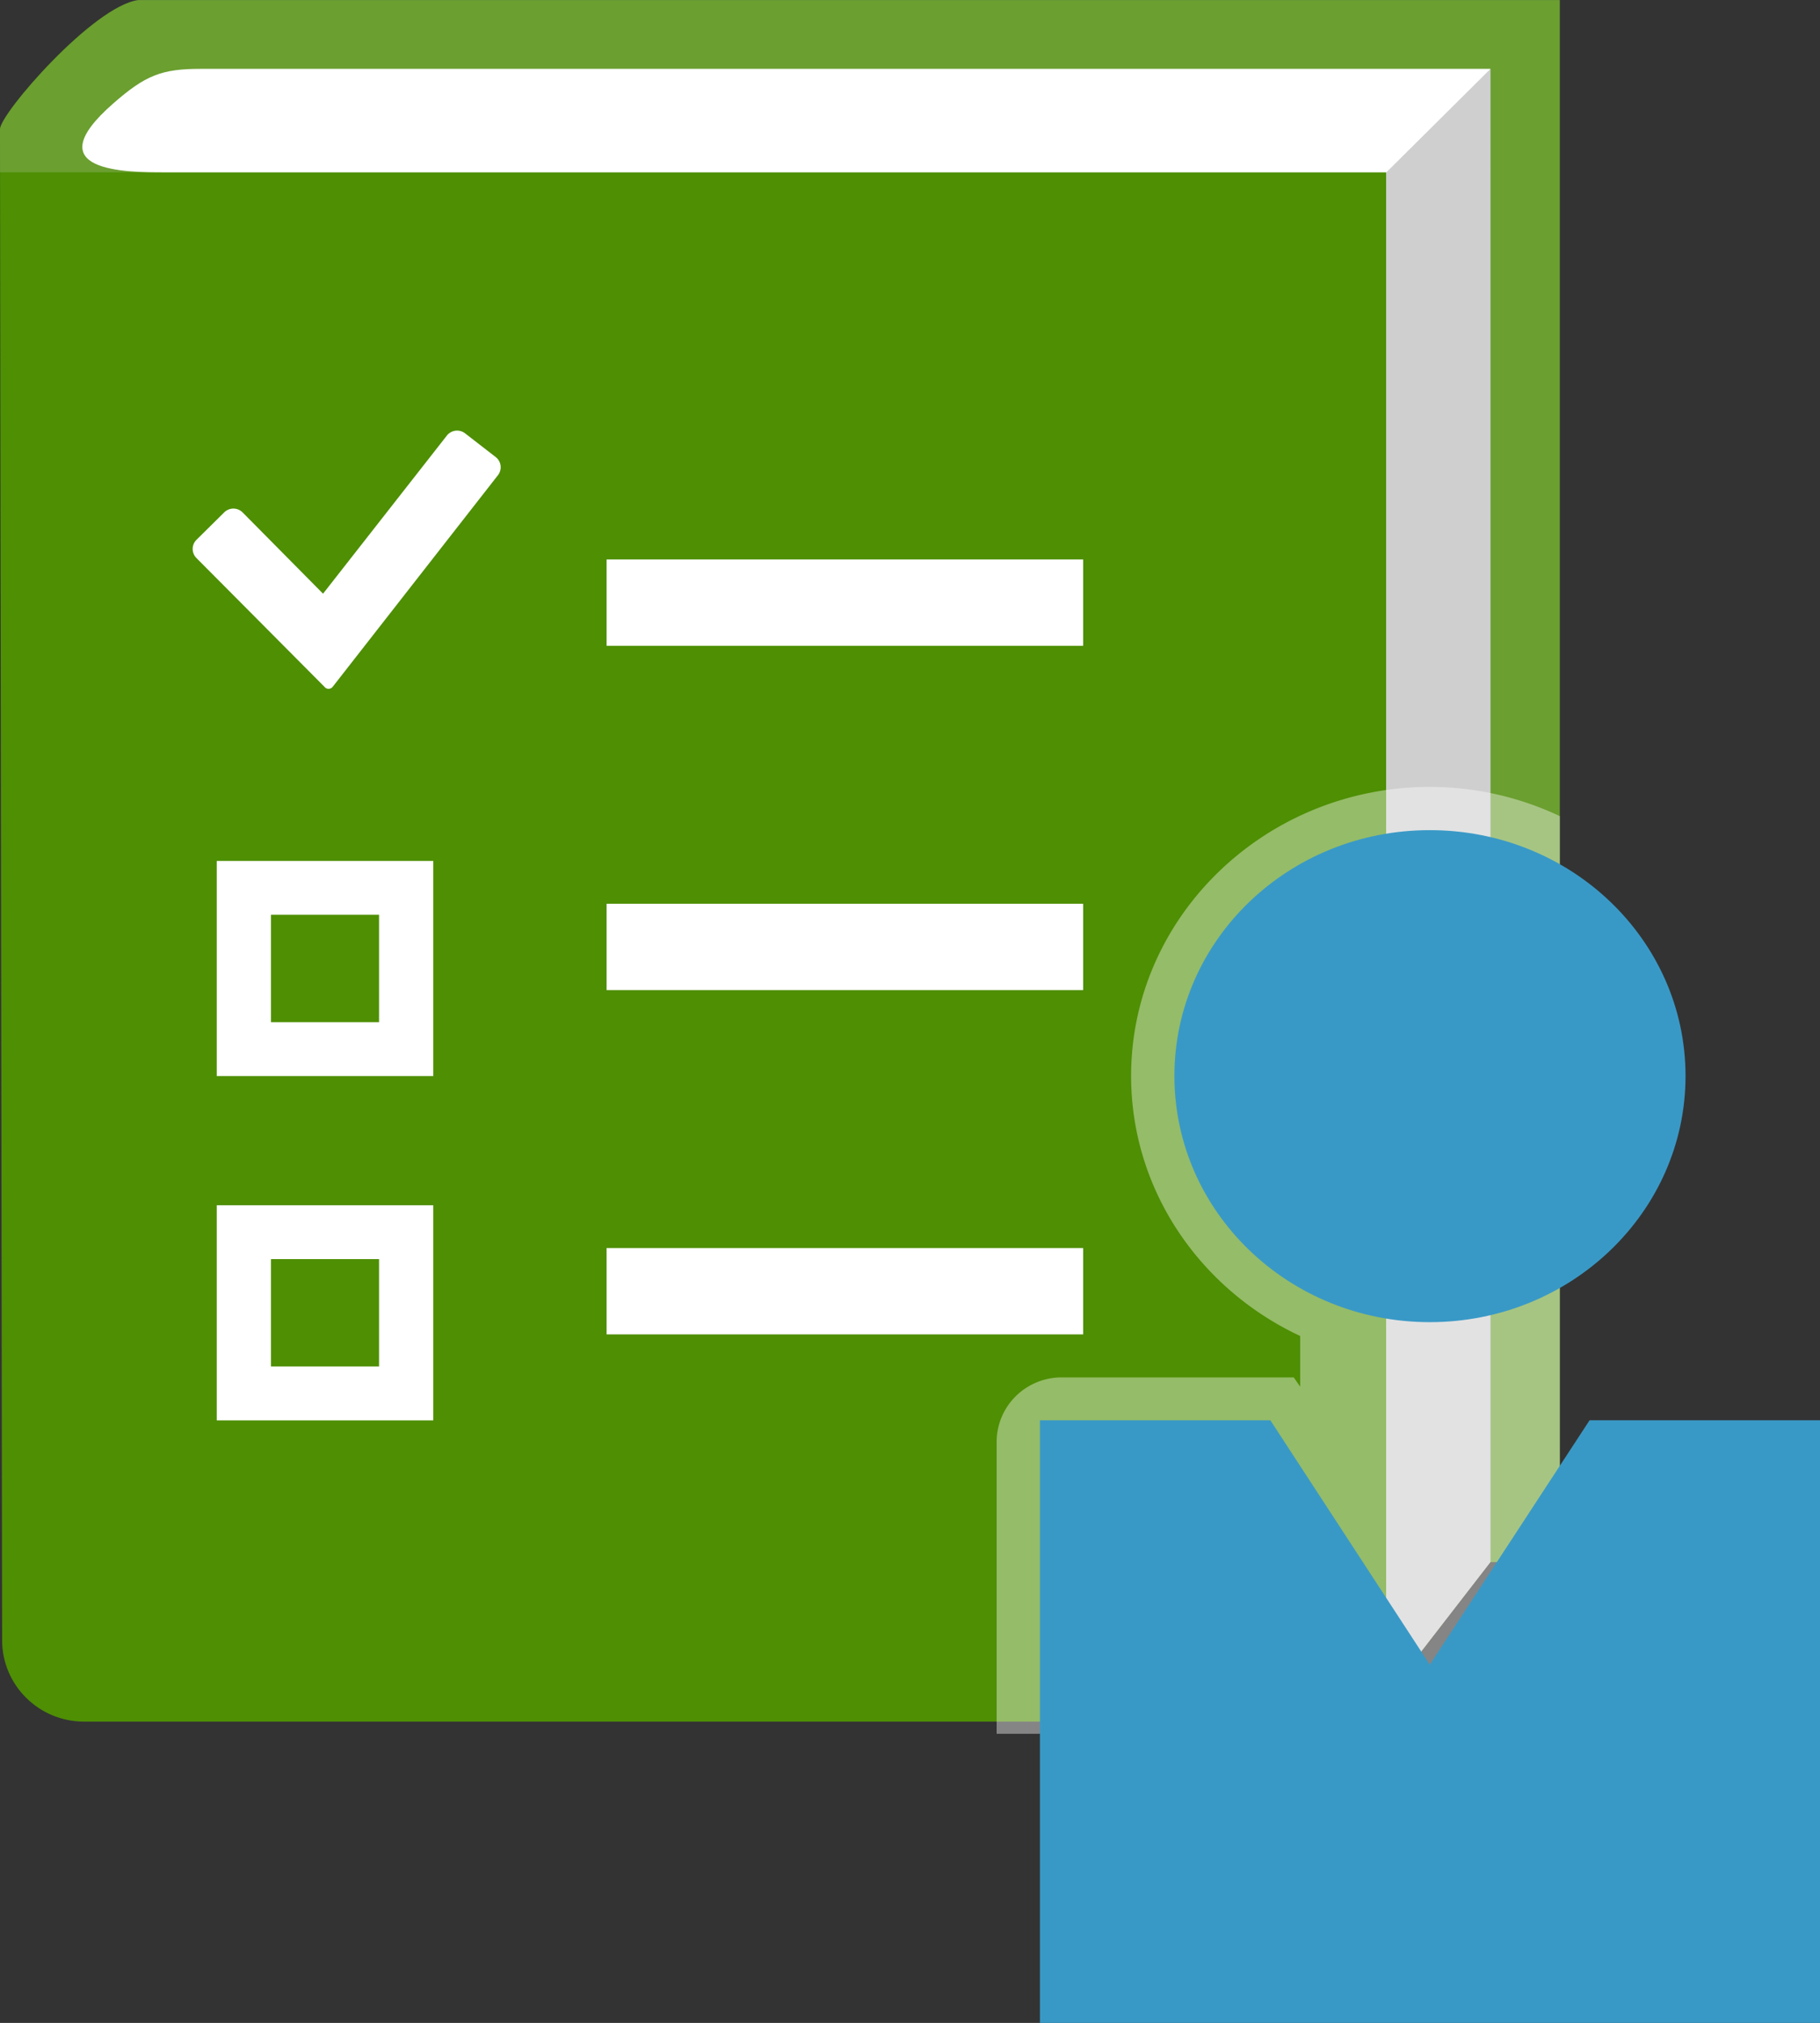 <?xml version="1.0" encoding="UTF-8" standalone="no"?>
<!-- Generated by Microsoft Visio, SVG Export Azure LightHouse My Audit History.svg Page-1 -->

<svg
   xmlns:dc="http://purl.org/dc/elements/1.1/"
   xmlns:cc="http://creativecommons.org/ns#"
   xmlns:rdf="http://www.w3.org/1999/02/22-rdf-syntax-ns#"
   xmlns:svg="http://www.w3.org/2000/svg"
   xmlns="http://www.w3.org/2000/svg"
   xmlns:sodipodi="http://sodipodi.sourceforge.net/DTD/sodipodi-0.dtd"
   xmlns:inkscape="http://www.inkscape.org/namespaces/inkscape"
   width="51.026"
   height="56.698"
   viewBox="0 0 51.026 56.698"
   xml:space="preserve"
   class="st8"
   version="1.1"
   id="svg54"
   sodipodi:docname="Azure LightHouse My Audit History.svg"
   style="font-size:12px;overflow:visible;color-interpolation-filters:sRGB;fill:none;fill-rule:evenodd;stroke-linecap:square;stroke-miterlimit:3"
   inkscape:version="0.92.5 (2060ec1f9f, 2020-04-08)"><rect x="0" y="0" width="51.026" height="56.698" fill="#333333" stroke="none"/><defs
   id="defs58" /><sodipodi:namedview
   pagecolor="#ffffff"
   bordercolor="#666666"
   borderopacity="1"
   objecttolerance="10"
   gridtolerance="10"
   guidetolerance="10"
   inkscape:pageopacity="0"
   inkscape:pageshadow="2"
   inkscape:window-width="640"
   inkscape:window-height="480"
   id="namedview56"
   showgrid="false"
   inkscape:zoom="2.2923973"
   inkscape:cx="25.511801"
   inkscape:cy="17.459801"
   inkscape:window-x="0"
   inkscape:window-y="0"
   inkscape:window-maximized="0"
   inkscape:current-layer="svg54" />
	<style
   type="text/css"
   id="style2">
	<![CDATA[
		.st1 {fill:#57a300;stroke:none;stroke-linecap:butt;stroke-width:12.24}
		.st2 {fill:#1e1e1e;fill-opacity:0.15;stroke:none;stroke-linecap:butt;stroke-width:12.24}
		.st3 {fill:#e5e5e5;fill-opacity:0.2;stroke:none;stroke-linecap:butt;stroke-width:12.24}
		.st4 {fill:#ffffff;stroke:none;stroke-linecap:butt;stroke-width:12.24}
		.st5 {fill:#a0a1a2;fill-opacity:0.5;stroke:none;stroke-linecap:butt;stroke-width:12.24}
		.st6 {fill:#ffffff;fill-opacity:0.4;stroke:none;stroke-linecap:butt;stroke-width:12.24}
		.st7 {fill:#3999c6;stroke:none;stroke-linecap:butt;stroke-width:12.24}
		.st8 {fill:none;fill-rule:evenodd;font-size:12px;overflow:visible;stroke-linecap:square;stroke-miterlimit:3}
	]]>
	</style>

	<g
   id="g52"
   transform="translate(-12.24,-12.237)">
		<title
   id="title4">Page-1</title>
		<g
   id="group8458-1"
   transform="translate(12.24,-34.016)">
			<title
   id="title6">Azure LightHouse My Audit History</title>
			<g
   id="group8459-2">
				<title
   id="title8">g20</title>
				<g
   id="shape8460-3"
   transform="translate(0,-8.444)">
					<title
   id="title10">path4</title>
					<path
   d="m 41.78,98.48 h 1.95 V 54.7 H 3.88 C 2.62,54.86 0,57.88 0,58.32 l 0.06,42.35 c 0,1.26 1.03,2.28 2.3,2.28 h 36.51 v -0.7 z"
   class="st1"
   id="path12"
   inkscape:connector-curvature="0"
   style="fill:#57a300;stroke:none;stroke-width:12.24;stroke-linecap:butt" />
				</g>
				<g
   id="shape8461-5"
   transform="translate(0,-8.444)">
					<title
   id="title15">path6</title>
					<path
   d="m 41.78,98.48 h 1.95 V 54.7 H 3.88 C 2.62,54.86 0,57.88 0,58.32 l 0.06,42.35 c 0,1.26 1.03,2.28 2.3,2.28 h 36.51 v -0.7 z"
   class="st2"
   id="path17"
   inkscape:connector-curvature="0"
   style="fill:#1e1e1e;fill-opacity:0.15;stroke:none;stroke-width:12.24;stroke-linecap:butt" />
				</g>
				<g
   id="shape8462-7"
   transform="translate(0,-9.158)">
					<title
   id="title20">path8</title>
					<path
   d="M 6.47,55.41 H 3.88 C 2.62,55.58 0,58.6 0,59.03 v 1.21 h 38.88 v 42.71 l 2.9,-3.76 h 1.95 V 55.41 Z"
   class="st3"
   id="path22"
   inkscape:connector-curvature="0"
   style="fill:#e5e5e5;fill-opacity:0.2;stroke:none;stroke-width:12.24;stroke-linecap:butt" />
				</g>
				<g
   id="shape8463-9"
   transform="translate(0.965,-9.147)">
					<title
   id="title25">path10</title>
					<path
   d="m 4.65,57.33 c -1.08,0 -1.54,0.18 -2.44,0.97 -2.21,1.93 0.38,1.93 1.45,1.93 H 37.9 v 42.72 l 2.92,-3.77 V 57.33 Z"
   class="st4"
   id="path27"
   inkscape:connector-curvature="0"
   style="fill:#ffffff;stroke:none;stroke-width:12.24;stroke-linecap:butt" />
				</g>
				<g
   id="shape8464-11"
   transform="translate(38.868,-9.147)">
					<title
   id="title30">path12</title>
					<path
   d="M 0,102.95 2.92,99.18 V 57.33 L 0,60.23 Z"
   class="st5"
   id="path32"
   inkscape:connector-curvature="0"
   style="fill:#a0a1a2;fill-opacity:0.5;stroke:none;stroke-width:12.24;stroke-linecap:butt" />
				</g>
				<g
   id="shape8465-13"
   transform="translate(27.942,-8.102)">
					<title
   id="title35">path14</title>
					<path
   d="m 10.93,102.95 4.86,-4.47 V 77.23 a 8.499,8.439 -180 0 0 -3.64,-0.82 c -4.62,0 -8.38,3.64 -8.38,8.1 0,3.21 1.94,5.98 4.74,7.29 v 1.42 L 8.33,92.96 H 1.82 A 1.822,1.809 -180 0 0 0,94.77 v 8.18 z"
   class="st6"
   id="path37"
   inkscape:connector-curvature="0"
   style="fill:#ffffff;fill-opacity:0.4;stroke:none;stroke-width:12.24;stroke-linecap:butt" />
				</g>
				<g
   id="shape8466-15"
   transform="translate(29.156)">
					<title
   id="title40">path16</title>
					<path
   d="m 18.1,76.41 c 0,3.81 -3.21,6.9 -7.17,6.9 -3.96,0 -7.16,-3.09 -7.16,-6.9 0,-3.81 3.2,-6.89 7.16,-6.89 3.96,0 7.17,3.08 7.17,6.89 z m -2.69,9.65 -4.48,6.85 -4.47,-6.85 H 0 v 16.89 H 21.87 V 86.06 Z"
   class="st7"
   id="path42"
   inkscape:connector-curvature="0"
   style="fill:#3999c6;stroke:none;stroke-width:12.24;stroke-linecap:butt" />
				</g>
				<g
   id="shape8467-17"
   transform="translate(5.397,-16.887)">
					<title
   id="title45">path18</title>
					<path
   d="m 11.61,78.82 h 13.36 v 2.42 H 11.61 Z m 0,9.65 h 13.36 v 2.42 H 11.61 Z m 0,9.65 h 13.36 v 2.42 H 11.61 Z M 0.68,87.27 v 6.03 h 6.07 v -6.03 z m 4.55,4.52 H 2.2 v -3.01 h 3.03 z m -4.55,5.13 v 6.03 h 6.07 v -6.03 z m 4.55,4.52 H 2.2 V 98.43 H 5.23 Z M 3.71,82.4 0.11,78.78 A 0.364,0.362 0 0 1 0.112,78.269 L 0.89,77.5 a 0.364,0.362 0 0 1 0.515,0.002 L 3.66,79.78 7.13,75.35 A 0.364,0.362 0 0 1 7.643,75.286 L 8.5,75.95 a 0.364,0.362 0 0 1 0.064,0.508 L 3.93,82.39 a 0.146,0.145 0 0 1 -0.22,0.012 z"
   class="st4"
   id="path47"
   inkscape:connector-curvature="0"
   style="fill:#ffffff;stroke:none;stroke-width:12.24;stroke-linecap:butt" />
				</g>
			</g>
		</g>
	</g>
</svg>